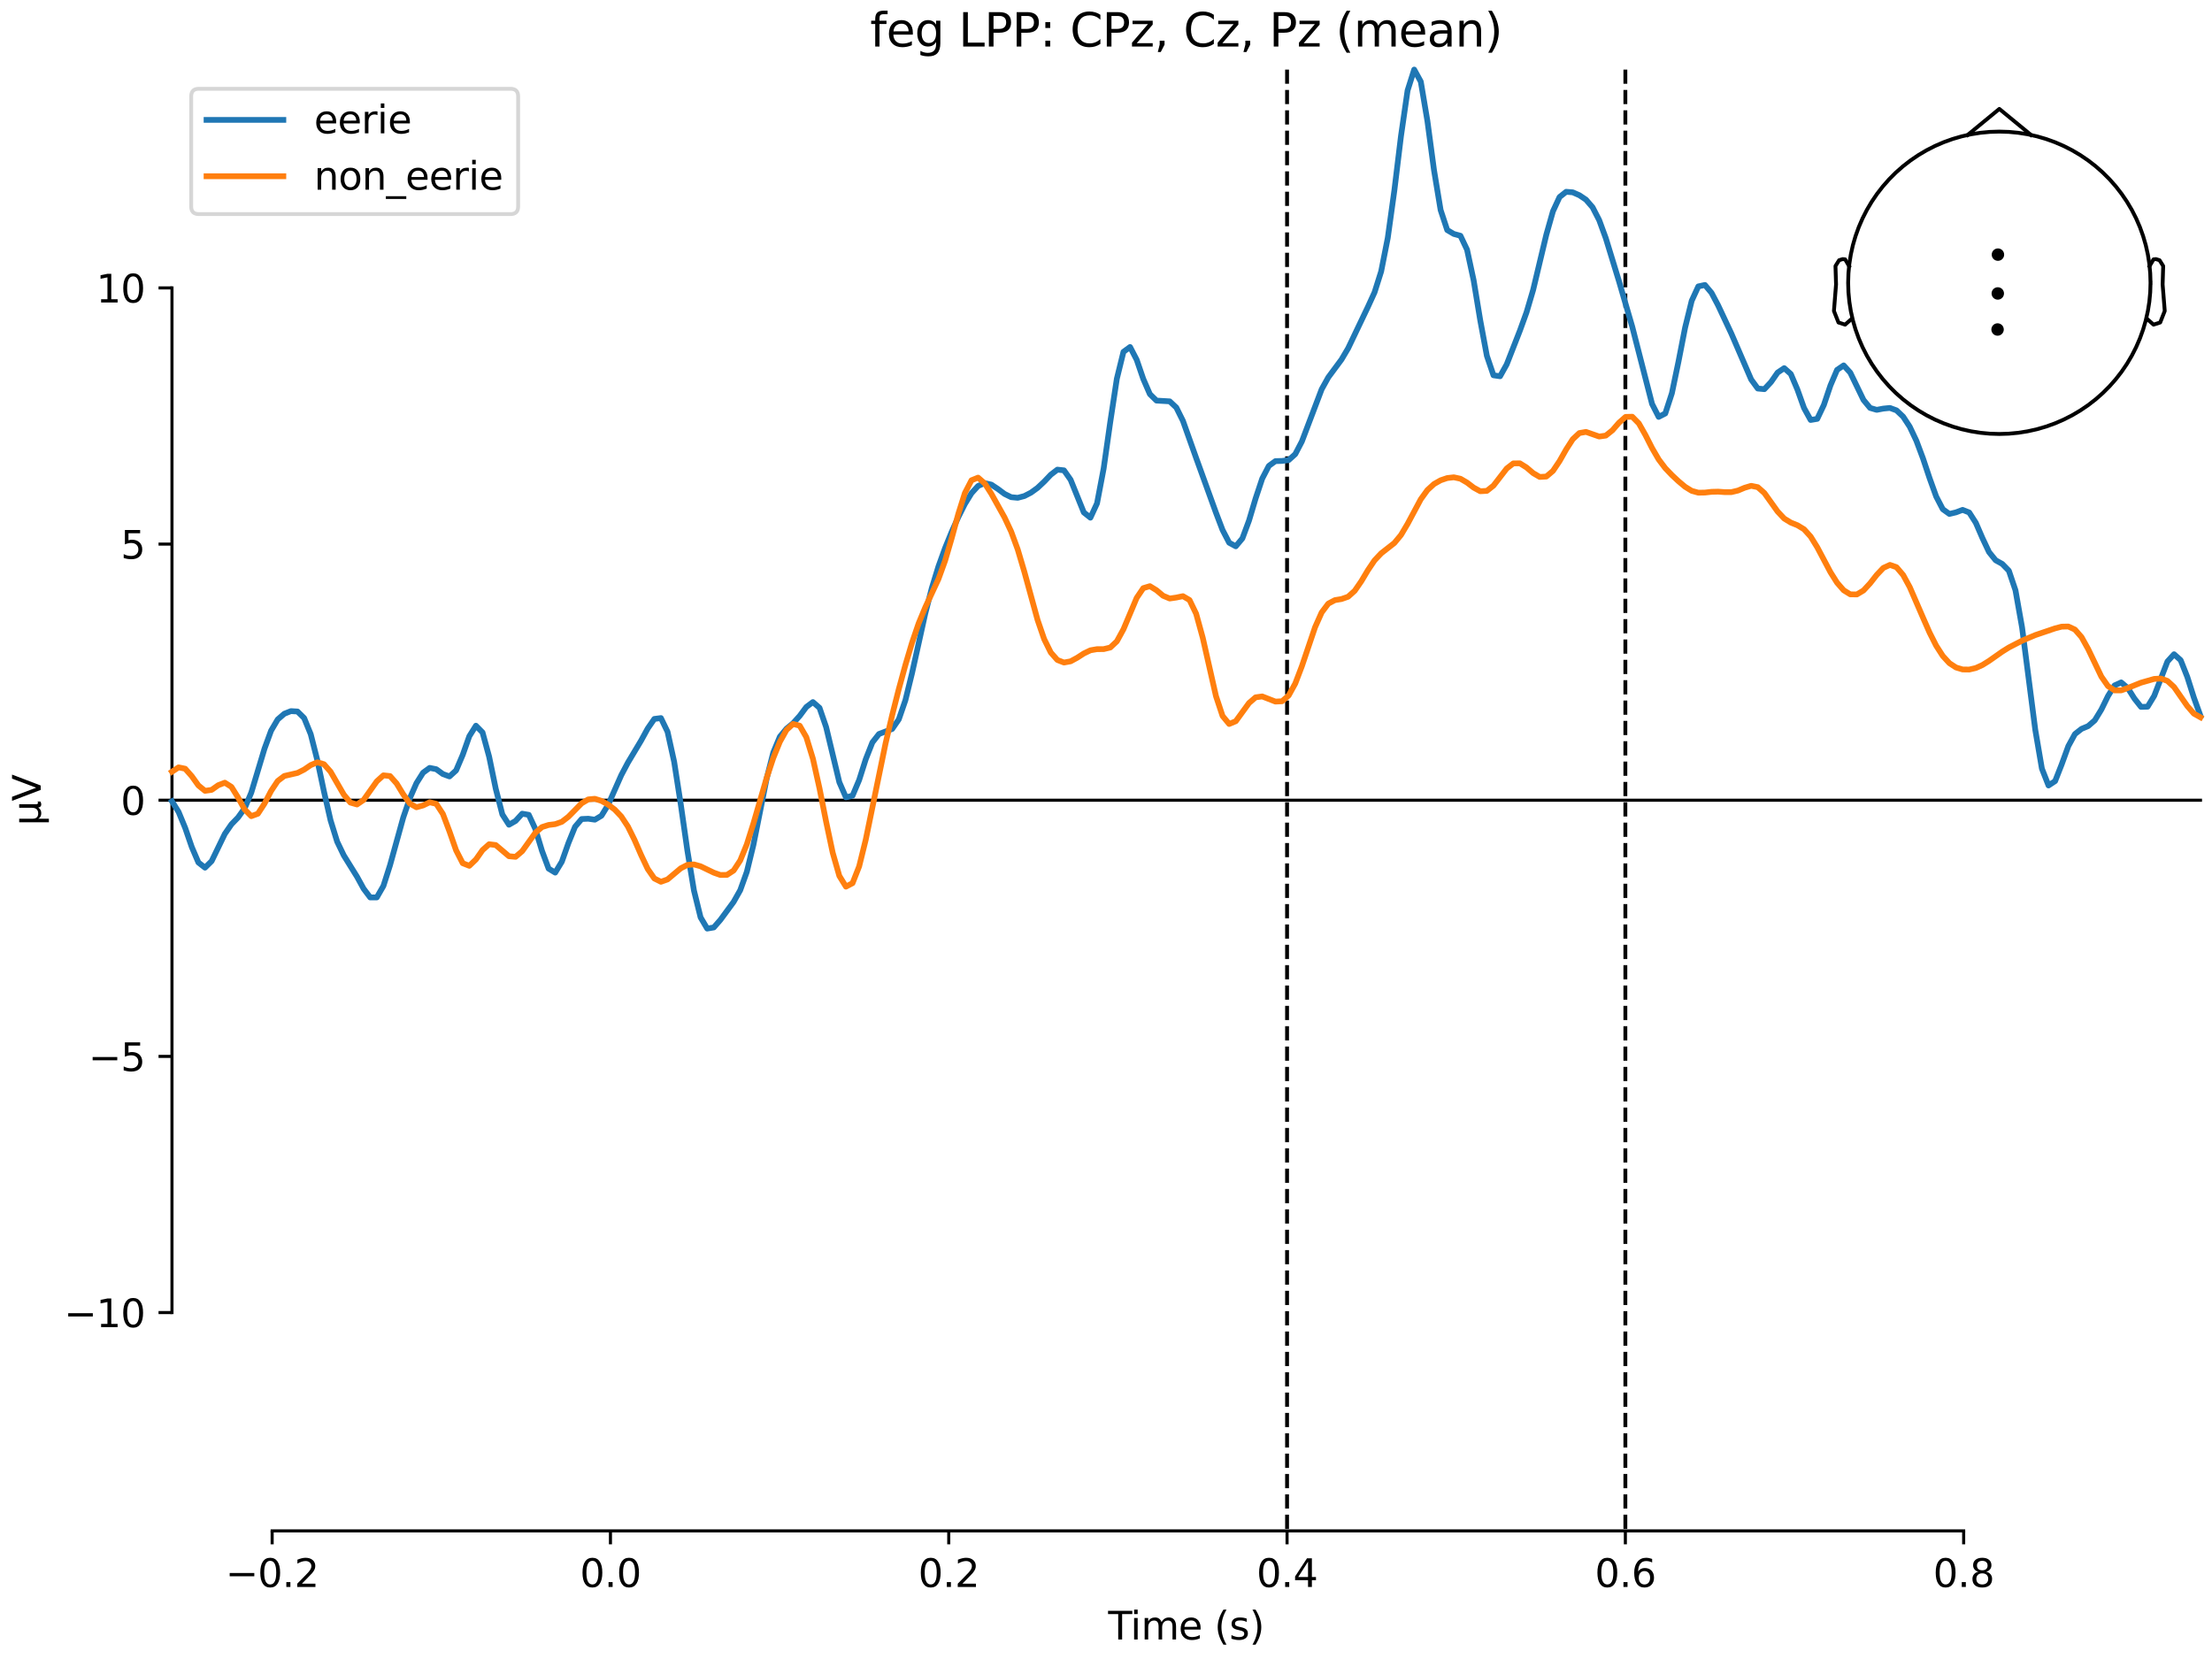<?xml version="1.0" encoding="utf-8" standalone="no"?>
<!DOCTYPE svg PUBLIC "-//W3C//DTD SVG 1.1//EN"
  "http://www.w3.org/Graphics/SVG/1.1/DTD/svg11.dtd">
<svg xmlns:xlink="http://www.w3.org/1999/xlink" width="576pt" height="432pt" viewBox="0 0 576 432" xmlns="http://www.w3.org/2000/svg" version="1.1">
 <defs>
  <style type="text/css">*{stroke-linejoin: round; stroke-linecap: butt}</style>
 </defs>
 <g id="figure_1">
  <g id="patch_1">
   <path d="M 0 432 
L 576 432 
L 576 0 
L 0 0 
z
" style="fill: #ffffff"/>
  </g>
  <g id="axes_1">
   <g id="patch_2">
    <path d="M 44.783 398.644 
L 573 398.644 
L 573 18.118 
L 44.783 18.118 
L 44.783 398.644 
z
" style="fill: none; opacity: 0"/>
   </g>
   <g id="patch_3">
    <path d="M 44.783 341.791 
L 44.783 74.971 
" style="fill: none; stroke: #000000; stroke-width: 0.8; stroke-linejoin: miter; stroke-linecap: square"/>
   </g>
   <g id="LineCollection_1">
    <path d="M 335.147 18.118 
L 335.147 398.644 
" clip-path="url(#p059c9ea34a)" style="fill: none; stroke-dasharray: 3.7,1.6; stroke-dashoffset: 0; stroke: #000000"/>
    <path d="M 423.241 18.118 
L 423.241 398.644 
" clip-path="url(#p059c9ea34a)" style="fill: none; stroke-dasharray: 3.7,1.6; stroke-dashoffset: 0; stroke: #000000"/>
   </g>
   <g id="matplotlib.axis_1">
    <g id="xtick_1">
     <g id="line2d_1">
      <defs>
       <path id="m8f0c86c89e" d="M 0 0 
L 0 3.5 
" style="stroke: #000000; stroke-width: 0.8"/>
      </defs>
      <g>
       <use xlink:href="#m8f0c86c89e" x="70.867" y="398.644" style="stroke: #000000; stroke-width: 0.8"/>
      </g>
     </g>
     <g id="text_1">
      <!-- −0.2 -->
      <g transform="translate(58.726 413.242) scale(0.1 -0.1)">
       <defs>
        <path id="DejaVuSans-2212" d="M 678 2272 
L 4684 2272 
L 4684 1741 
L 678 1741 
L 678 2272 
z
" transform="scale(0.016)"/>
        <path id="DejaVuSans-30" d="M 2034 4250 
Q 1547 4250 1301 3770 
Q 1056 3291 1056 2328 
Q 1056 1369 1301 889 
Q 1547 409 2034 409 
Q 2525 409 2770 889 
Q 3016 1369 3016 2328 
Q 3016 3291 2770 3770 
Q 2525 4250 2034 4250 
z
M 2034 4750 
Q 2819 4750 3233 4129 
Q 3647 3509 3647 2328 
Q 3647 1150 3233 529 
Q 2819 -91 2034 -91 
Q 1250 -91 836 529 
Q 422 1150 422 2328 
Q 422 3509 836 4129 
Q 1250 4750 2034 4750 
z
" transform="scale(0.016)"/>
        <path id="DejaVuSans-2e" d="M 684 794 
L 1344 794 
L 1344 0 
L 684 0 
L 684 794 
z
" transform="scale(0.016)"/>
        <path id="DejaVuSans-32" d="M 1228 531 
L 3431 531 
L 3431 0 
L 469 0 
L 469 531 
Q 828 903 1448 1529 
Q 2069 2156 2228 2338 
Q 2531 2678 2651 2914 
Q 2772 3150 2772 3378 
Q 2772 3750 2511 3984 
Q 2250 4219 1831 4219 
Q 1534 4219 1204 4116 
Q 875 4013 500 3803 
L 500 4441 
Q 881 4594 1212 4672 
Q 1544 4750 1819 4750 
Q 2544 4750 2975 4387 
Q 3406 4025 3406 3419 
Q 3406 3131 3298 2873 
Q 3191 2616 2906 2266 
Q 2828 2175 2409 1742 
Q 1991 1309 1228 531 
z
" transform="scale(0.016)"/>
       </defs>
       <use xlink:href="#DejaVuSans-2212"/>
       <use xlink:href="#DejaVuSans-30" transform="translate(83.789 0)"/>
       <use xlink:href="#DejaVuSans-2e" transform="translate(147.412 0)"/>
       <use xlink:href="#DejaVuSans-32" transform="translate(179.199 0)"/>
      </g>
     </g>
    </g>
    <g id="xtick_2">
     <g id="line2d_2">
      <g>
       <use xlink:href="#m8f0c86c89e" x="158.96" y="398.644" style="stroke: #000000; stroke-width: 0.8"/>
      </g>
     </g>
     <g id="text_2">
      <!-- 0.0 -->
      <g transform="translate(151.009 413.242) scale(0.1 -0.1)">
       <use xlink:href="#DejaVuSans-30"/>
       <use xlink:href="#DejaVuSans-2e" transform="translate(63.623 0)"/>
       <use xlink:href="#DejaVuSans-30" transform="translate(95.41 0)"/>
      </g>
     </g>
    </g>
    <g id="xtick_3">
     <g id="line2d_3">
      <g>
       <use xlink:href="#m8f0c86c89e" x="247.054" y="398.644" style="stroke: #000000; stroke-width: 0.8"/>
      </g>
     </g>
     <g id="text_3">
      <!-- 0.2 -->
      <g transform="translate(239.102 413.242) scale(0.1 -0.1)">
       <use xlink:href="#DejaVuSans-30"/>
       <use xlink:href="#DejaVuSans-2e" transform="translate(63.623 0)"/>
       <use xlink:href="#DejaVuSans-32" transform="translate(95.41 0)"/>
      </g>
     </g>
    </g>
    <g id="xtick_4">
     <g id="line2d_4">
      <g>
       <use xlink:href="#m8f0c86c89e" x="335.147" y="398.644" style="stroke: #000000; stroke-width: 0.8"/>
      </g>
     </g>
     <g id="text_4">
      <!-- 0.4 -->
      <g transform="translate(327.196 413.242) scale(0.1 -0.1)">
       <defs>
        <path id="DejaVuSans-34" d="M 2419 4116 
L 825 1625 
L 2419 1625 
L 2419 4116 
z
M 2253 4666 
L 3047 4666 
L 3047 1625 
L 3713 1625 
L 3713 1100 
L 3047 1100 
L 3047 0 
L 2419 0 
L 2419 1100 
L 313 1100 
L 313 1709 
L 2253 4666 
z
" transform="scale(0.016)"/>
       </defs>
       <use xlink:href="#DejaVuSans-30"/>
       <use xlink:href="#DejaVuSans-2e" transform="translate(63.623 0)"/>
       <use xlink:href="#DejaVuSans-34" transform="translate(95.41 0)"/>
      </g>
     </g>
    </g>
    <g id="xtick_5">
     <g id="line2d_5">
      <g>
       <use xlink:href="#m8f0c86c89e" x="423.241" y="398.644" style="stroke: #000000; stroke-width: 0.8"/>
      </g>
     </g>
     <g id="text_5">
      <!-- 0.6 -->
      <g transform="translate(415.289 413.242) scale(0.1 -0.1)">
       <defs>
        <path id="DejaVuSans-36" d="M 2113 2584 
Q 1688 2584 1439 2293 
Q 1191 2003 1191 1497 
Q 1191 994 1439 701 
Q 1688 409 2113 409 
Q 2538 409 2786 701 
Q 3034 994 3034 1497 
Q 3034 2003 2786 2293 
Q 2538 2584 2113 2584 
z
M 3366 4563 
L 3366 3988 
Q 3128 4100 2886 4159 
Q 2644 4219 2406 4219 
Q 1781 4219 1451 3797 
Q 1122 3375 1075 2522 
Q 1259 2794 1537 2939 
Q 1816 3084 2150 3084 
Q 2853 3084 3261 2657 
Q 3669 2231 3669 1497 
Q 3669 778 3244 343 
Q 2819 -91 2113 -91 
Q 1303 -91 875 529 
Q 447 1150 447 2328 
Q 447 3434 972 4092 
Q 1497 4750 2381 4750 
Q 2619 4750 2861 4703 
Q 3103 4656 3366 4563 
z
" transform="scale(0.016)"/>
       </defs>
       <use xlink:href="#DejaVuSans-30"/>
       <use xlink:href="#DejaVuSans-2e" transform="translate(63.623 0)"/>
       <use xlink:href="#DejaVuSans-36" transform="translate(95.41 0)"/>
      </g>
     </g>
    </g>
    <g id="xtick_6">
     <g id="line2d_6">
      <g>
       <use xlink:href="#m8f0c86c89e" x="511.334" y="398.644" style="stroke: #000000; stroke-width: 0.8"/>
      </g>
     </g>
     <g id="text_6">
      <!-- 0.8 -->
      <g transform="translate(503.383 413.242) scale(0.1 -0.1)">
       <defs>
        <path id="DejaVuSans-38" d="M 2034 2216 
Q 1584 2216 1326 1975 
Q 1069 1734 1069 1313 
Q 1069 891 1326 650 
Q 1584 409 2034 409 
Q 2484 409 2743 651 
Q 3003 894 3003 1313 
Q 3003 1734 2745 1975 
Q 2488 2216 2034 2216 
z
M 1403 2484 
Q 997 2584 770 2862 
Q 544 3141 544 3541 
Q 544 4100 942 4425 
Q 1341 4750 2034 4750 
Q 2731 4750 3128 4425 
Q 3525 4100 3525 3541 
Q 3525 3141 3298 2862 
Q 3072 2584 2669 2484 
Q 3125 2378 3379 2068 
Q 3634 1759 3634 1313 
Q 3634 634 3220 271 
Q 2806 -91 2034 -91 
Q 1263 -91 848 271 
Q 434 634 434 1313 
Q 434 1759 690 2068 
Q 947 2378 1403 2484 
z
M 1172 3481 
Q 1172 3119 1398 2916 
Q 1625 2713 2034 2713 
Q 2441 2713 2670 2916 
Q 2900 3119 2900 3481 
Q 2900 3844 2670 4047 
Q 2441 4250 2034 4250 
Q 1625 4250 1398 4047 
Q 1172 3844 1172 3481 
z
" transform="scale(0.016)"/>
       </defs>
       <use xlink:href="#DejaVuSans-30"/>
       <use xlink:href="#DejaVuSans-2e" transform="translate(63.623 0)"/>
       <use xlink:href="#DejaVuSans-38" transform="translate(95.41 0)"/>
      </g>
     </g>
    </g>
    <g id="text_7">
     <!-- Time (s) -->
     <g transform="translate(288.562 426.92) scale(0.1 -0.1)">
      <defs>
       <path id="DejaVuSans-54" d="M -19 4666 
L 3928 4666 
L 3928 4134 
L 2272 4134 
L 2272 0 
L 1638 0 
L 1638 4134 
L -19 4134 
L -19 4666 
z
" transform="scale(0.016)"/>
       <path id="DejaVuSans-69" d="M 603 3500 
L 1178 3500 
L 1178 0 
L 603 0 
L 603 3500 
z
M 603 4863 
L 1178 4863 
L 1178 4134 
L 603 4134 
L 603 4863 
z
" transform="scale(0.016)"/>
       <path id="DejaVuSans-6d" d="M 3328 2828 
Q 3544 3216 3844 3400 
Q 4144 3584 4550 3584 
Q 5097 3584 5394 3201 
Q 5691 2819 5691 2113 
L 5691 0 
L 5113 0 
L 5113 2094 
Q 5113 2597 4934 2840 
Q 4756 3084 4391 3084 
Q 3944 3084 3684 2787 
Q 3425 2491 3425 1978 
L 3425 0 
L 2847 0 
L 2847 2094 
Q 2847 2600 2669 2842 
Q 2491 3084 2119 3084 
Q 1678 3084 1418 2786 
Q 1159 2488 1159 1978 
L 1159 0 
L 581 0 
L 581 3500 
L 1159 3500 
L 1159 2956 
Q 1356 3278 1631 3431 
Q 1906 3584 2284 3584 
Q 2666 3584 2933 3390 
Q 3200 3197 3328 2828 
z
" transform="scale(0.016)"/>
       <path id="DejaVuSans-65" d="M 3597 1894 
L 3597 1613 
L 953 1613 
Q 991 1019 1311 708 
Q 1631 397 2203 397 
Q 2534 397 2845 478 
Q 3156 559 3463 722 
L 3463 178 
Q 3153 47 2828 -22 
Q 2503 -91 2169 -91 
Q 1331 -91 842 396 
Q 353 884 353 1716 
Q 353 2575 817 3079 
Q 1281 3584 2069 3584 
Q 2775 3584 3186 3129 
Q 3597 2675 3597 1894 
z
M 3022 2063 
Q 3016 2534 2758 2815 
Q 2500 3097 2075 3097 
Q 1594 3097 1305 2825 
Q 1016 2553 972 2059 
L 3022 2063 
z
" transform="scale(0.016)"/>
       <path id="DejaVuSans-20" transform="scale(0.016)"/>
       <path id="DejaVuSans-28" d="M 1984 4856 
Q 1566 4138 1362 3434 
Q 1159 2731 1159 2009 
Q 1159 1288 1364 580 
Q 1569 -128 1984 -844 
L 1484 -844 
Q 1016 -109 783 600 
Q 550 1309 550 2009 
Q 550 2706 781 3412 
Q 1013 4119 1484 4856 
L 1984 4856 
z
" transform="scale(0.016)"/>
       <path id="DejaVuSans-73" d="M 2834 3397 
L 2834 2853 
Q 2591 2978 2328 3040 
Q 2066 3103 1784 3103 
Q 1356 3103 1142 2972 
Q 928 2841 928 2578 
Q 928 2378 1081 2264 
Q 1234 2150 1697 2047 
L 1894 2003 
Q 2506 1872 2764 1633 
Q 3022 1394 3022 966 
Q 3022 478 2636 193 
Q 2250 -91 1575 -91 
Q 1294 -91 989 -36 
Q 684 19 347 128 
L 347 722 
Q 666 556 975 473 
Q 1284 391 1588 391 
Q 1994 391 2212 530 
Q 2431 669 2431 922 
Q 2431 1156 2273 1281 
Q 2116 1406 1581 1522 
L 1381 1569 
Q 847 1681 609 1914 
Q 372 2147 372 2553 
Q 372 3047 722 3315 
Q 1072 3584 1716 3584 
Q 2034 3584 2315 3537 
Q 2597 3491 2834 3397 
z
" transform="scale(0.016)"/>
       <path id="DejaVuSans-29" d="M 513 4856 
L 1013 4856 
Q 1481 4119 1714 3412 
Q 1947 2706 1947 2009 
Q 1947 1309 1714 600 
Q 1481 -109 1013 -844 
L 513 -844 
Q 928 -128 1133 580 
Q 1338 1288 1338 2009 
Q 1338 2731 1133 3434 
Q 928 4138 513 4856 
z
" transform="scale(0.016)"/>
      </defs>
      <use xlink:href="#DejaVuSans-54"/>
      <use xlink:href="#DejaVuSans-69" transform="translate(57.959 0)"/>
      <use xlink:href="#DejaVuSans-6d" transform="translate(85.742 0)"/>
      <use xlink:href="#DejaVuSans-65" transform="translate(183.154 0)"/>
      <use xlink:href="#DejaVuSans-20" transform="translate(244.678 0)"/>
      <use xlink:href="#DejaVuSans-28" transform="translate(276.465 0)"/>
      <use xlink:href="#DejaVuSans-73" transform="translate(315.479 0)"/>
      <use xlink:href="#DejaVuSans-29" transform="translate(367.578 0)"/>
     </g>
    </g>
   </g>
   <g id="matplotlib.axis_2">
    <g id="ytick_1">
     <g id="line2d_7">
      <defs>
       <path id="m74cc17d889" d="M 0 0 
L -3.5 0 
" style="stroke: #000000; stroke-width: 0.8"/>
      </defs>
      <g>
       <use xlink:href="#m74cc17d889" x="44.783" y="341.791" style="stroke: #000000; stroke-width: 0.8"/>
      </g>
     </g>
     <g id="text_8">
      <!-- −10 -->
      <g transform="translate(16.678 345.59) scale(0.1 -0.1)">
       <defs>
        <path id="DejaVuSans-31" d="M 794 531 
L 1825 531 
L 1825 4091 
L 703 3866 
L 703 4441 
L 1819 4666 
L 2450 4666 
L 2450 531 
L 3481 531 
L 3481 0 
L 794 0 
L 794 531 
z
" transform="scale(0.016)"/>
       </defs>
       <use xlink:href="#DejaVuSans-2212"/>
       <use xlink:href="#DejaVuSans-31" transform="translate(83.789 0)"/>
       <use xlink:href="#DejaVuSans-30" transform="translate(147.412 0)"/>
      </g>
     </g>
    </g>
    <g id="ytick_2">
     <g id="line2d_8">
      <g>
       <use xlink:href="#m74cc17d889" x="44.783" y="275.086" style="stroke: #000000; stroke-width: 0.8"/>
      </g>
     </g>
     <g id="text_9">
      <!-- −5 -->
      <g transform="translate(23.041 278.885) scale(0.1 -0.1)">
       <defs>
        <path id="DejaVuSans-35" d="M 691 4666 
L 3169 4666 
L 3169 4134 
L 1269 4134 
L 1269 2991 
Q 1406 3038 1543 3061 
Q 1681 3084 1819 3084 
Q 2600 3084 3056 2656 
Q 3513 2228 3513 1497 
Q 3513 744 3044 326 
Q 2575 -91 1722 -91 
Q 1428 -91 1123 -41 
Q 819 9 494 109 
L 494 744 
Q 775 591 1075 516 
Q 1375 441 1709 441 
Q 2250 441 2565 725 
Q 2881 1009 2881 1497 
Q 2881 1984 2565 2268 
Q 2250 2553 1709 2553 
Q 1456 2553 1204 2497 
Q 953 2441 691 2322 
L 691 4666 
z
" transform="scale(0.016)"/>
       </defs>
       <use xlink:href="#DejaVuSans-2212"/>
       <use xlink:href="#DejaVuSans-35" transform="translate(83.789 0)"/>
      </g>
     </g>
    </g>
    <g id="ytick_3">
     <g id="line2d_9">
      <g>
       <use xlink:href="#m74cc17d889" x="44.783" y="208.381" style="stroke: #000000; stroke-width: 0.8"/>
      </g>
     </g>
     <g id="text_10">
      <!-- 0 -->
      <g transform="translate(31.421 212.18) scale(0.1 -0.1)">
       <use xlink:href="#DejaVuSans-30"/>
      </g>
     </g>
    </g>
    <g id="ytick_4">
     <g id="line2d_10">
      <g>
       <use xlink:href="#m74cc17d889" x="44.783" y="141.676" style="stroke: #000000; stroke-width: 0.8"/>
      </g>
     </g>
     <g id="text_11">
      <!-- 5 -->
      <g transform="translate(31.421 145.475) scale(0.1 -0.1)">
       <use xlink:href="#DejaVuSans-35"/>
      </g>
     </g>
    </g>
    <g id="ytick_5">
     <g id="line2d_11">
      <g>
       <use xlink:href="#m74cc17d889" x="44.783" y="74.971" style="stroke: #000000; stroke-width: 0.8"/>
      </g>
     </g>
     <g id="text_12">
      <!-- 10 -->
      <g transform="translate(25.058 78.77) scale(0.1 -0.1)">
       <use xlink:href="#DejaVuSans-31"/>
       <use xlink:href="#DejaVuSans-30" transform="translate(63.623 0)"/>
      </g>
     </g>
    </g>
    <g id="text_13">
     <!-- µV -->
     <g transform="translate(10.599 214.982) rotate(-90) scale(0.1 -0.1)">
      <defs>
       <path id="DejaVuSans-b5" d="M 544 -1331 
L 544 3500 
L 1119 3500 
L 1119 1325 
Q 1119 872 1334 640 
Q 1550 409 1972 409 
Q 2434 409 2667 671 
Q 2900 934 2900 1459 
L 2900 3500 
L 3475 3500 
L 3475 806 
Q 3475 619 3529 530 
Q 3584 441 3700 441 
Q 3728 441 3778 458 
Q 3828 475 3916 513 
L 3916 50 
Q 3788 -22 3673 -56 
Q 3559 -91 3450 -91 
Q 3234 -91 3106 31 
Q 2978 153 2931 403 
Q 2775 156 2548 32 
Q 2322 -91 2016 -91 
Q 1697 -91 1473 31 
Q 1250 153 1119 397 
L 1119 -1331 
L 544 -1331 
z
" transform="scale(0.016)"/>
       <path id="DejaVuSans-56" d="M 1831 0 
L 50 4666 
L 709 4666 
L 2188 738 
L 3669 4666 
L 4325 4666 
L 2547 0 
L 1831 0 
z
" transform="scale(0.016)"/>
      </defs>
      <use xlink:href="#DejaVuSans-b5"/>
      <use xlink:href="#DejaVuSans-56" transform="translate(63.623 0)"/>
     </g>
    </g>
   </g>
   <g id="patch_4">
    <path d="M 70.867 398.644 
L 511.334 398.644 
" style="fill: none; stroke: #000000; stroke-width: 0.8; stroke-linejoin: miter; stroke-linecap: square"/>
   </g>
   <g id="patch_5">
    <path d="M 44.783 208.381 
L 573 208.381 
" style="fill: none; stroke: #000000; stroke-width: 0.8; stroke-linejoin: miter; stroke-linecap: square"/>
   </g>
   <g id="text_14">
    <!-- feg LPP: CPz, Cz, Pz (mean) -->
    <g transform="translate(226.57 12.118) scale(0.12 -0.12)">
     <defs>
      <path id="DejaVuSans-66" d="M 2375 4863 
L 2375 4384 
L 1825 4384 
Q 1516 4384 1395 4259 
Q 1275 4134 1275 3809 
L 1275 3500 
L 2222 3500 
L 2222 3053 
L 1275 3053 
L 1275 0 
L 697 0 
L 697 3053 
L 147 3053 
L 147 3500 
L 697 3500 
L 697 3744 
Q 697 4328 969 4595 
Q 1241 4863 1831 4863 
L 2375 4863 
z
" transform="scale(0.016)"/>
      <path id="DejaVuSans-67" d="M 2906 1791 
Q 2906 2416 2648 2759 
Q 2391 3103 1925 3103 
Q 1463 3103 1205 2759 
Q 947 2416 947 1791 
Q 947 1169 1205 825 
Q 1463 481 1925 481 
Q 2391 481 2648 825 
Q 2906 1169 2906 1791 
z
M 3481 434 
Q 3481 -459 3084 -895 
Q 2688 -1331 1869 -1331 
Q 1566 -1331 1297 -1286 
Q 1028 -1241 775 -1147 
L 775 -588 
Q 1028 -725 1275 -790 
Q 1522 -856 1778 -856 
Q 2344 -856 2625 -561 
Q 2906 -266 2906 331 
L 2906 616 
Q 2728 306 2450 153 
Q 2172 0 1784 0 
Q 1141 0 747 490 
Q 353 981 353 1791 
Q 353 2603 747 3093 
Q 1141 3584 1784 3584 
Q 2172 3584 2450 3431 
Q 2728 3278 2906 2969 
L 2906 3500 
L 3481 3500 
L 3481 434 
z
" transform="scale(0.016)"/>
      <path id="DejaVuSans-4c" d="M 628 4666 
L 1259 4666 
L 1259 531 
L 3531 531 
L 3531 0 
L 628 0 
L 628 4666 
z
" transform="scale(0.016)"/>
      <path id="DejaVuSans-50" d="M 1259 4147 
L 1259 2394 
L 2053 2394 
Q 2494 2394 2734 2622 
Q 2975 2850 2975 3272 
Q 2975 3691 2734 3919 
Q 2494 4147 2053 4147 
L 1259 4147 
z
M 628 4666 
L 2053 4666 
Q 2838 4666 3239 4311 
Q 3641 3956 3641 3272 
Q 3641 2581 3239 2228 
Q 2838 1875 2053 1875 
L 1259 1875 
L 1259 0 
L 628 0 
L 628 4666 
z
" transform="scale(0.016)"/>
      <path id="DejaVuSans-3a" d="M 750 794 
L 1409 794 
L 1409 0 
L 750 0 
L 750 794 
z
M 750 3309 
L 1409 3309 
L 1409 2516 
L 750 2516 
L 750 3309 
z
" transform="scale(0.016)"/>
      <path id="DejaVuSans-43" d="M 4122 4306 
L 4122 3641 
Q 3803 3938 3442 4084 
Q 3081 4231 2675 4231 
Q 1875 4231 1450 3742 
Q 1025 3253 1025 2328 
Q 1025 1406 1450 917 
Q 1875 428 2675 428 
Q 3081 428 3442 575 
Q 3803 722 4122 1019 
L 4122 359 
Q 3791 134 3420 21 
Q 3050 -91 2638 -91 
Q 1578 -91 968 557 
Q 359 1206 359 2328 
Q 359 3453 968 4101 
Q 1578 4750 2638 4750 
Q 3056 4750 3426 4639 
Q 3797 4528 4122 4306 
z
" transform="scale(0.016)"/>
      <path id="DejaVuSans-7a" d="M 353 3500 
L 3084 3500 
L 3084 2975 
L 922 459 
L 3084 459 
L 3084 0 
L 275 0 
L 275 525 
L 2438 3041 
L 353 3041 
L 353 3500 
z
" transform="scale(0.016)"/>
      <path id="DejaVuSans-2c" d="M 750 794 
L 1409 794 
L 1409 256 
L 897 -744 
L 494 -744 
L 750 256 
L 750 794 
z
" transform="scale(0.016)"/>
      <path id="DejaVuSans-61" d="M 2194 1759 
Q 1497 1759 1228 1600 
Q 959 1441 959 1056 
Q 959 750 1161 570 
Q 1363 391 1709 391 
Q 2188 391 2477 730 
Q 2766 1069 2766 1631 
L 2766 1759 
L 2194 1759 
z
M 3341 1997 
L 3341 0 
L 2766 0 
L 2766 531 
Q 2569 213 2275 61 
Q 1981 -91 1556 -91 
Q 1019 -91 701 211 
Q 384 513 384 1019 
Q 384 1609 779 1909 
Q 1175 2209 1959 2209 
L 2766 2209 
L 2766 2266 
Q 2766 2663 2505 2880 
Q 2244 3097 1772 3097 
Q 1472 3097 1187 3025 
Q 903 2953 641 2809 
L 641 3341 
Q 956 3463 1253 3523 
Q 1550 3584 1831 3584 
Q 2591 3584 2966 3190 
Q 3341 2797 3341 1997 
z
" transform="scale(0.016)"/>
      <path id="DejaVuSans-6e" d="M 3513 2113 
L 3513 0 
L 2938 0 
L 2938 2094 
Q 2938 2591 2744 2837 
Q 2550 3084 2163 3084 
Q 1697 3084 1428 2787 
Q 1159 2491 1159 1978 
L 1159 0 
L 581 0 
L 581 3500 
L 1159 3500 
L 1159 2956 
Q 1366 3272 1645 3428 
Q 1925 3584 2291 3584 
Q 2894 3584 3203 3211 
Q 3513 2838 3513 2113 
z
" transform="scale(0.016)"/>
     </defs>
     <use xlink:href="#DejaVuSans-66"/>
     <use xlink:href="#DejaVuSans-65" transform="translate(35.205 0)"/>
     <use xlink:href="#DejaVuSans-67" transform="translate(96.729 0)"/>
     <use xlink:href="#DejaVuSans-20" transform="translate(160.205 0)"/>
     <use xlink:href="#DejaVuSans-4c" transform="translate(191.992 0)"/>
     <use xlink:href="#DejaVuSans-50" transform="translate(247.705 0)"/>
     <use xlink:href="#DejaVuSans-50" transform="translate(308.008 0)"/>
     <use xlink:href="#DejaVuSans-3a" transform="translate(368.311 0)"/>
     <use xlink:href="#DejaVuSans-20" transform="translate(402.002 0)"/>
     <use xlink:href="#DejaVuSans-43" transform="translate(433.789 0)"/>
     <use xlink:href="#DejaVuSans-50" transform="translate(503.613 0)"/>
     <use xlink:href="#DejaVuSans-7a" transform="translate(563.916 0)"/>
     <use xlink:href="#DejaVuSans-2c" transform="translate(616.406 0)"/>
     <use xlink:href="#DejaVuSans-20" transform="translate(648.193 0)"/>
     <use xlink:href="#DejaVuSans-43" transform="translate(679.98 0)"/>
     <use xlink:href="#DejaVuSans-7a" transform="translate(749.805 0)"/>
     <use xlink:href="#DejaVuSans-2c" transform="translate(802.295 0)"/>
     <use xlink:href="#DejaVuSans-20" transform="translate(834.082 0)"/>
     <use xlink:href="#DejaVuSans-50" transform="translate(865.869 0)"/>
     <use xlink:href="#DejaVuSans-7a" transform="translate(926.172 0)"/>
     <use xlink:href="#DejaVuSans-20" transform="translate(978.662 0)"/>
     <use xlink:href="#DejaVuSans-28" transform="translate(1010.449 0)"/>
     <use xlink:href="#DejaVuSans-6d" transform="translate(1049.463 0)"/>
     <use xlink:href="#DejaVuSans-65" transform="translate(1146.875 0)"/>
     <use xlink:href="#DejaVuSans-61" transform="translate(1208.398 0)"/>
     <use xlink:href="#DejaVuSans-6e" transform="translate(1269.678 0)"/>
     <use xlink:href="#DejaVuSans-29" transform="translate(1333.057 0)"/>
    </g>
   </g>
   <g id="legend_1">
    <g id="patch_6">
     <path d="M 51.783 55.753 
L 132.925 55.753 
Q 134.925 55.753 134.925 53.753 
L 134.925 25.118 
Q 134.925 23.118 132.925 23.118 
L 51.783 23.118 
Q 49.783 23.118 49.783 25.118 
L 49.783 53.753 
Q 49.783 55.753 51.783 55.753 
z
" style="fill: #ffffff; opacity: 0.8; stroke: #cccccc; stroke-linejoin: miter"/>
    </g>
    <g id="line2d_12">
     <path d="M 53.783 31.217 
L 63.783 31.217 
L 73.783 31.217 
" style="fill: none; stroke: #1f77b4; stroke-width: 1.5; stroke-linecap: square"/>
    </g>
    <g id="text_15">
     <!-- eerie -->
     <g transform="translate(81.783 34.717) scale(0.1 -0.1)">
      <defs>
       <path id="DejaVuSans-72" d="M 2631 2963 
Q 2534 3019 2420 3045 
Q 2306 3072 2169 3072 
Q 1681 3072 1420 2755 
Q 1159 2438 1159 1844 
L 1159 0 
L 581 0 
L 581 3500 
L 1159 3500 
L 1159 2956 
Q 1341 3275 1631 3429 
Q 1922 3584 2338 3584 
Q 2397 3584 2469 3576 
Q 2541 3569 2628 3553 
L 2631 2963 
z
" transform="scale(0.016)"/>
      </defs>
      <use xlink:href="#DejaVuSans-65"/>
      <use xlink:href="#DejaVuSans-65" transform="translate(61.523 0)"/>
      <use xlink:href="#DejaVuSans-72" transform="translate(123.047 0)"/>
      <use xlink:href="#DejaVuSans-69" transform="translate(164.16 0)"/>
      <use xlink:href="#DejaVuSans-65" transform="translate(191.943 0)"/>
     </g>
    </g>
    <g id="line2d_13">
     <path d="M 53.783 45.895 
L 63.783 45.895 
L 73.783 45.895 
" style="fill: none; stroke: #ff7f0e; stroke-width: 1.5; stroke-linecap: square"/>
    </g>
    <g id="text_16">
     <!-- non_eerie -->
     <g transform="translate(81.783 49.395) scale(0.1 -0.1)">
      <defs>
       <path id="DejaVuSans-6f" d="M 1959 3097 
Q 1497 3097 1228 2736 
Q 959 2375 959 1747 
Q 959 1119 1226 758 
Q 1494 397 1959 397 
Q 2419 397 2687 759 
Q 2956 1122 2956 1747 
Q 2956 2369 2687 2733 
Q 2419 3097 1959 3097 
z
M 1959 3584 
Q 2709 3584 3137 3096 
Q 3566 2609 3566 1747 
Q 3566 888 3137 398 
Q 2709 -91 1959 -91 
Q 1206 -91 779 398 
Q 353 888 353 1747 
Q 353 2609 779 3096 
Q 1206 3584 1959 3584 
z
" transform="scale(0.016)"/>
       <path id="DejaVuSans-5f" d="M 3263 -1063 
L 3263 -1509 
L -63 -1509 
L -63 -1063 
L 3263 -1063 
z
" transform="scale(0.016)"/>
      </defs>
      <use xlink:href="#DejaVuSans-6e"/>
      <use xlink:href="#DejaVuSans-6f" transform="translate(63.379 0)"/>
      <use xlink:href="#DejaVuSans-6e" transform="translate(124.561 0)"/>
      <use xlink:href="#DejaVuSans-5f" transform="translate(187.939 0)"/>
      <use xlink:href="#DejaVuSans-65" transform="translate(237.939 0)"/>
      <use xlink:href="#DejaVuSans-65" transform="translate(299.463 0)"/>
      <use xlink:href="#DejaVuSans-72" transform="translate(360.986 0)"/>
      <use xlink:href="#DejaVuSans-69" transform="translate(402.1 0)"/>
      <use xlink:href="#DejaVuSans-65" transform="translate(429.883 0)"/>
     </g>
    </g>
   </g>
   <g id="line2d_14">
    <path d="M 44.783 208.661 
L 46.504 211.424 
L 48.224 215.588 
L 49.945 220.577 
L 51.665 224.592 
L 53.386 225.939 
L 55.107 224.239 
L 58.548 217.135 
L 60.268 214.645 
L 61.989 212.865 
L 63.709 210.467 
L 65.43 206.401 
L 68.871 194.964 
L 70.592 190.262 
L 72.312 187.346 
L 74.033 185.859 
L 75.753 185.174 
L 77.474 185.275 
L 79.195 186.97 
L 80.915 191.19 
L 82.636 197.978 
L 84.356 206.091 
L 86.077 213.61 
L 87.797 219.163 
L 89.518 222.737 
L 92.959 228.28 
L 94.68 231.409 
L 96.4 233.693 
L 98.121 233.685 
L 99.841 230.692 
L 101.562 225.297 
L 105.003 212.889 
L 106.724 207.863 
L 108.444 203.938 
L 110.165 201.206 
L 111.886 199.957 
L 113.606 200.3 
L 115.327 201.558 
L 117.047 202.183 
L 118.768 200.62 
L 120.488 196.574 
L 122.209 191.711 
L 123.93 188.971 
L 125.65 190.726 
L 127.371 197.042 
L 129.091 205.382 
L 130.812 212.082 
L 132.532 214.757 
L 134.253 213.773 
L 135.974 211.882 
L 137.694 212.179 
L 139.415 215.889 
L 141.135 221.57 
L 142.856 226.183 
L 144.576 227.225 
L 146.297 224.385 
L 148.018 219.529 
L 149.738 215.292 
L 151.459 213.275 
L 153.179 213.195 
L 154.9 213.443 
L 156.62 212.415 
L 158.341 209.615 
L 161.782 201.842 
L 163.503 198.59 
L 166.944 192.843 
L 168.664 189.7 
L 170.385 187.209 
L 172.106 186.986 
L 173.826 190.547 
L 175.547 198.361 
L 177.267 209.414 
L 178.988 221.454 
L 180.709 231.91 
L 182.429 238.879 
L 184.15 241.801 
L 185.87 241.506 
L 187.591 239.534 
L 191.032 234.852 
L 192.753 231.807 
L 194.473 227.015 
L 196.194 219.964 
L 199.635 202.737 
L 201.355 195.968 
L 203.076 191.827 
L 204.797 189.756 
L 206.517 188.334 
L 208.238 186.42 
L 209.958 184.104 
L 211.679 182.814 
L 213.399 184.319 
L 215.12 189.325 
L 218.561 203.692 
L 220.282 207.643 
L 222.002 207.192 
L 223.723 203.11 
L 225.443 197.697 
L 227.164 193.327 
L 228.885 191.135 
L 232.326 189.815 
L 234.046 187.32 
L 235.767 182.329 
L 237.488 175.303 
L 240.929 159.786 
L 242.649 153.116 
L 244.37 147.505 
L 246.09 142.732 
L 247.811 138.513 
L 249.532 134.67 
L 251.252 131.239 
L 252.973 128.431 
L 254.693 126.539 
L 256.414 125.802 
L 258.134 126.19 
L 259.855 127.328 
L 261.576 128.611 
L 263.296 129.461 
L 265.017 129.626 
L 266.737 129.172 
L 268.458 128.284 
L 270.178 127.04 
L 271.899 125.421 
L 273.62 123.615 
L 275.34 122.29 
L 277.061 122.477 
L 278.781 124.919 
L 282.222 133.437 
L 283.943 134.804 
L 285.664 131.073 
L 287.384 122.022 
L 289.105 109.921 
L 290.825 98.617 
L 292.546 91.617 
L 294.267 90.357 
L 295.987 93.668 
L 297.708 98.683 
L 299.428 102.632 
L 301.149 104.313 
L 304.59 104.509 
L 306.311 106.12 
L 308.031 109.581 
L 311.472 119.249 
L 316.634 133.504 
L 318.355 138.017 
L 320.075 141.325 
L 321.796 142.258 
L 323.516 140.194 
L 325.237 135.565 
L 326.957 129.797 
L 328.678 124.63 
L 330.399 121.321 
L 332.119 120.073 
L 333.84 120.027 
L 335.56 119.811 
L 337.281 118.258 
L 339.001 114.962 
L 344.163 101.355 
L 345.884 98.259 
L 349.325 93.615 
L 351.046 90.705 
L 356.207 79.896 
L 357.928 76.129 
L 359.648 70.689 
L 361.369 61.973 
L 363.09 49.589 
L 364.81 35.456 
L 366.531 23.556 
L 368.251 18.118 
L 369.972 21.255 
L 371.692 31.484 
L 373.413 44.305 
L 375.134 54.691 
L 376.854 59.907 
L 378.575 60.919 
L 380.295 61.389 
L 382.016 65.014 
L 383.736 73.011 
L 385.457 83.437 
L 387.178 92.658 
L 388.898 97.726 
L 390.619 97.975 
L 392.339 94.891 
L 395.78 86.092 
L 397.501 81.336 
L 399.222 75.506 
L 402.663 61.102 
L 404.383 55.023 
L 406.104 51.306 
L 407.825 49.943 
L 409.545 50.081 
L 411.266 50.839 
L 412.986 51.992 
L 414.707 53.984 
L 416.427 57.327 
L 418.148 62.027 
L 421.589 73.252 
L 425.03 85.069 
L 430.192 105.183 
L 431.913 108.554 
L 433.633 107.674 
L 435.354 102.402 
L 437.074 94.152 
L 438.795 85.326 
L 440.515 78.323 
L 442.236 74.581 
L 443.957 74.201 
L 445.677 76.259 
L 447.398 79.518 
L 450.839 86.857 
L 456.001 98.817 
L 457.721 101.174 
L 459.442 101.336 
L 461.162 99.493 
L 462.883 97.023 
L 464.603 95.863 
L 466.324 97.385 
L 468.045 101.439 
L 469.765 106.246 
L 471.486 109.361 
L 473.206 109.072 
L 474.927 105.451 
L 476.648 100.354 
L 478.368 96.315 
L 480.089 95.151 
L 481.809 97.039 
L 485.25 104.149 
L 486.971 106.225 
L 488.692 106.723 
L 490.412 106.398 
L 492.133 106.228 
L 493.853 106.862 
L 495.574 108.494 
L 497.294 111.118 
L 499.015 114.756 
L 500.736 119.353 
L 502.456 124.501 
L 504.177 129.284 
L 505.897 132.595 
L 507.618 133.828 
L 509.338 133.416 
L 511.059 132.769 
L 512.78 133.452 
L 514.5 136.138 
L 516.221 140.11 
L 517.941 143.763 
L 519.662 145.89 
L 521.382 146.841 
L 523.103 148.61 
L 524.824 153.702 
L 526.544 163.391 
L 529.985 190.065 
L 531.706 200.148 
L 533.427 204.537 
L 535.147 203.403 
L 536.868 199.015 
L 538.588 194.288 
L 540.309 191.147 
L 542.029 189.796 
L 543.75 189.076 
L 545.471 187.584 
L 547.191 184.765 
L 548.912 181.255 
L 550.632 178.48 
L 552.353 177.697 
L 554.073 179.169 
L 555.794 181.902 
L 557.515 184.073 
L 559.235 184.019 
L 560.956 181.192 
L 564.397 172.252 
L 566.117 170.363 
L 567.838 171.9 
L 569.559 176.246 
L 571.279 181.644 
L 573 186.405 
L 573 186.405 
" style="fill: none; stroke: #1f77b4; stroke-width: 1.5; stroke-linecap: square"/>
   </g>
   <g id="line2d_15">
    <path d="M 44.783 200.96 
L 46.504 199.818 
L 48.224 200.173 
L 49.945 202.12 
L 51.665 204.528 
L 53.386 205.931 
L 55.107 205.683 
L 56.827 204.469 
L 58.548 203.81 
L 60.268 204.9 
L 61.989 207.674 
L 63.709 210.792 
L 65.43 212.523 
L 67.151 211.896 
L 68.871 209.264 
L 70.592 205.961 
L 72.312 203.369 
L 74.033 202.062 
L 77.474 201.27 
L 79.195 200.402 
L 80.915 199.229 
L 82.636 198.505 
L 84.356 198.997 
L 86.077 200.946 
L 89.518 206.904 
L 91.239 208.988 
L 92.959 209.484 
L 94.68 208.304 
L 98.121 203.452 
L 99.841 201.899 
L 101.562 202.084 
L 103.283 204.018 
L 105.003 206.84 
L 106.724 209.239 
L 108.444 210.209 
L 110.165 209.735 
L 111.886 208.914 
L 113.606 209.315 
L 115.327 211.949 
L 117.047 216.505 
L 118.768 221.42 
L 120.488 224.777 
L 122.209 225.455 
L 123.93 223.806 
L 125.65 221.365 
L 127.371 219.835 
L 129.091 220.047 
L 132.532 222.959 
L 134.253 223.118 
L 135.974 221.653 
L 139.415 216.84 
L 141.135 215.366 
L 142.856 214.818 
L 144.576 214.604 
L 146.297 214.002 
L 148.018 212.676 
L 151.459 209.179 
L 153.179 208.161 
L 154.9 208.004 
L 156.62 208.546 
L 158.341 209.508 
L 160.062 210.799 
L 161.782 212.608 
L 163.503 215.22 
L 165.223 218.696 
L 166.944 222.64 
L 168.664 226.272 
L 170.385 228.752 
L 172.106 229.613 
L 173.826 229 
L 177.267 226.107 
L 178.988 225.223 
L 180.709 225.096 
L 182.429 225.579 
L 185.87 227.24 
L 187.591 227.845 
L 189.311 227.815 
L 191.032 226.685 
L 192.753 224.057 
L 194.473 219.85 
L 196.194 214.411 
L 199.635 202.567 
L 201.355 197.392 
L 203.076 193.162 
L 204.797 190.084 
L 206.517 188.511 
L 208.238 188.969 
L 209.958 191.947 
L 211.679 197.56 
L 213.399 205.288 
L 215.12 213.969 
L 216.841 222.074 
L 218.561 228.085 
L 220.282 230.878 
L 222.002 229.971 
L 223.723 225.602 
L 225.443 218.632 
L 230.605 193.554 
L 232.326 186.192 
L 234.046 179.441 
L 235.767 173.144 
L 237.488 167.359 
L 239.208 162.329 
L 240.929 158.172 
L 244.37 150.779 
L 246.09 146.041 
L 247.811 140.171 
L 249.532 133.85 
L 251.252 128.396 
L 252.973 125.066 
L 254.693 124.37 
L 256.414 125.867 
L 258.134 128.559 
L 261.576 134.735 
L 263.296 138.394 
L 265.017 143.079 
L 266.737 148.886 
L 270.178 161.417 
L 271.899 166.428 
L 273.62 169.906 
L 275.34 171.858 
L 277.061 172.522 
L 278.781 172.209 
L 280.502 171.275 
L 282.222 170.165 
L 283.943 169.339 
L 285.664 169.036 
L 287.384 169.028 
L 289.105 168.616 
L 290.825 167.004 
L 292.546 163.86 
L 295.987 155.693 
L 297.708 153.149 
L 299.428 152.635 
L 301.149 153.692 
L 302.869 155.132 
L 304.59 155.85 
L 306.311 155.602 
L 308.031 155.24 
L 309.752 156.245 
L 311.472 159.813 
L 313.193 166.068 
L 316.634 181.256 
L 318.355 186.442 
L 320.075 188.52 
L 321.796 187.801 
L 325.237 183.071 
L 326.957 181.584 
L 328.678 181.352 
L 332.119 182.691 
L 333.84 182.608 
L 335.56 181.114 
L 337.281 177.991 
L 339.001 173.486 
L 342.443 163.325 
L 344.163 159.474 
L 345.884 157.185 
L 347.604 156.272 
L 349.325 155.988 
L 351.046 155.389 
L 352.766 153.843 
L 354.487 151.348 
L 356.207 148.465 
L 357.928 145.918 
L 359.648 144.094 
L 363.09 141.398 
L 364.81 139.32 
L 366.531 136.421 
L 369.972 129.996 
L 371.692 127.614 
L 373.413 126.04 
L 375.134 125.066 
L 376.854 124.481 
L 378.575 124.287 
L 380.295 124.662 
L 382.016 125.663 
L 383.736 126.971 
L 385.457 127.916 
L 387.178 127.822 
L 388.898 126.456 
L 392.339 122.002 
L 394.06 120.669 
L 395.78 120.648 
L 397.501 121.724 
L 399.222 123.19 
L 400.942 124.195 
L 402.663 124.089 
L 404.383 122.633 
L 406.104 120.069 
L 407.825 117.035 
L 409.545 114.365 
L 411.266 112.766 
L 412.986 112.468 
L 416.427 113.671 
L 418.148 113.429 
L 419.869 112.051 
L 421.589 110.066 
L 423.31 108.557 
L 425.03 108.514 
L 426.751 110.254 
L 428.471 113.283 
L 430.192 116.669 
L 431.913 119.629 
L 433.633 121.908 
L 435.354 123.708 
L 437.074 125.312 
L 438.795 126.754 
L 440.515 127.814 
L 442.236 128.292 
L 443.957 128.263 
L 445.677 128.07 
L 447.398 128.027 
L 449.118 128.149 
L 450.839 128.147 
L 452.559 127.741 
L 454.28 127.018 
L 456.001 126.506 
L 457.721 126.859 
L 459.442 128.381 
L 462.883 133.194 
L 464.603 135.029 
L 466.324 136.078 
L 468.045 136.772 
L 469.765 137.815 
L 471.486 139.716 
L 473.206 142.504 
L 476.648 149 
L 478.368 151.731 
L 480.089 153.706 
L 481.809 154.764 
L 483.53 154.787 
L 485.25 153.758 
L 486.971 151.893 
L 488.692 149.704 
L 490.412 147.888 
L 492.133 147.096 
L 493.853 147.703 
L 495.574 149.725 
L 497.294 152.876 
L 500.736 160.811 
L 502.456 164.725 
L 504.177 168.131 
L 505.897 170.806 
L 507.618 172.679 
L 509.338 173.808 
L 511.059 174.325 
L 512.78 174.35 
L 514.5 173.948 
L 516.221 173.169 
L 517.941 172.098 
L 521.382 169.681 
L 523.103 168.606 
L 526.544 166.834 
L 529.985 165.376 
L 535.147 163.624 
L 536.868 163.179 
L 538.588 163.141 
L 540.309 163.936 
L 542.029 165.902 
L 543.75 169.004 
L 547.191 176.19 
L 548.912 178.656 
L 550.632 179.781 
L 552.353 179.771 
L 554.073 179.151 
L 557.515 177.768 
L 560.956 176.787 
L 562.676 176.689 
L 564.397 177.31 
L 566.117 178.896 
L 569.559 183.838 
L 571.279 185.826 
L 573 186.784 
L 573 186.784 
" style="fill: none; stroke: #ff7f0e; stroke-width: 1.5; stroke-linecap: square"/>
   </g>
  </g>
  <g id="axes_2">
   <g id="PathCollection_1">
    <defs>
     <path id="C0_0_e1862e198d" d="M 0 1.118 
C 0.297 1.118 0.581 1 0.791 0.791 
C 1 0.581 1.118 0.297 1.118 -0 
C 1.118 -0.297 1 -0.581 0.791 -0.791 
C 0.581 -1 0.297 -1.118 0 -1.118 
C -0.297 -1.118 -0.581 -1 -0.791 -0.791 
C -1 -0.581 -1.118 -0.297 -1.118 0 
C -1.118 0.297 -1 0.581 -0.791 0.791 
C -0.581 1 -0.297 1.118 0 1.118 
z
"/>
    </defs>
    <g clip-path="url(#p672afc5b51)">
     <use xlink:href="#C0_0_e1862e198d" x="520.22" y="76.414" style="stroke: #000000"/>
    </g>
    <g clip-path="url(#p672afc5b51)">
     <use xlink:href="#C0_0_e1862e198d" x="520.163" y="85.802" style="stroke: #000000"/>
    </g>
    <g clip-path="url(#p672afc5b51)">
     <use xlink:href="#C0_0_e1862e198d" x="520.258" y="66.304" style="stroke: #000000"/>
    </g>
   </g>
   <g id="matplotlib.axis_3"/>
   <g id="matplotlib.axis_4"/>
   <g id="line2d_16">
    <path d="M 559.992 73.637 
L 559.914 71.165 
L 559.682 68.702 
L 559.295 66.26 
L 558.755 63.846 
L 558.065 61.471 
L 557.227 59.144 
L 556.245 56.874 
L 555.122 54.67 
L 553.863 52.542 
L 552.473 50.496 
L 550.957 48.542 
L 549.322 46.687 
L 547.573 44.938 
L 545.718 43.302 
L 543.763 41.786 
L 541.718 40.396 
L 539.589 39.137 
L 537.385 38.014 
L 535.116 37.032 
L 532.789 36.194 
L 530.414 35.504 
L 528 34.965 
L 525.557 34.578 
L 523.095 34.345 
L 520.623 34.267 
L 518.151 34.345 
L 515.689 34.578 
L 513.246 34.965 
L 510.832 35.504 
L 508.457 36.194 
L 506.13 37.032 
L 503.86 38.014 
L 501.656 39.137 
L 499.528 40.396 
L 497.482 41.786 
L 495.528 43.302 
L 493.673 44.938 
L 491.924 46.687 
L 490.288 48.542 
L 488.772 50.496 
L 487.382 52.542 
L 486.123 54.67 
L 485 56.874 
L 484.018 59.144 
L 483.18 61.471 
L 482.49 63.846 
L 481.951 66.26 
L 481.564 68.702 
L 481.331 71.165 
L 481.254 73.637 
L 481.331 76.109 
L 481.564 78.571 
L 481.951 81.014 
L 482.49 83.427 
L 483.18 85.802 
L 484.018 88.129 
L 485 90.399 
L 486.123 92.603 
L 487.382 94.732 
L 488.772 96.777 
L 490.288 98.732 
L 491.924 100.587 
L 493.673 102.336 
L 495.528 103.971 
L 497.482 105.487 
L 499.528 106.877 
L 501.656 108.136 
L 503.86 109.259 
L 506.13 110.241 
L 508.457 111.079 
L 510.832 111.769 
L 513.246 112.309 
L 515.689 112.696 
L 518.151 112.928 
L 520.623 113.006 
L 523.095 112.928 
L 525.557 112.696 
L 528 112.309 
L 530.414 111.769 
L 532.789 111.079 
L 535.116 110.241 
L 537.385 109.259 
L 539.589 108.136 
L 541.718 106.877 
L 543.763 105.487 
L 545.718 103.971 
L 547.573 102.336 
L 549.322 100.587 
L 550.957 98.732 
L 552.473 96.777 
L 553.863 94.732 
L 555.122 92.603 
L 556.245 90.399 
L 557.227 88.129 
L 558.065 85.802 
L 558.755 83.427 
L 559.295 81.014 
L 559.682 78.571 
L 559.914 76.109 
L 559.992 73.637 
" style="fill: none; stroke: #000000; stroke-linecap: square"/>
   </g>
   <g id="line2d_17">
    <path d="M 512.377 35.141 
L 520.623 28.362 
L 528.868 35.141 
" style="fill: none; stroke: #000000; stroke-linecap: square"/>
   </g>
   <g id="line2d_18">
    <path d="M 481.49 69.267 
L 480.466 67.534 
L 479.836 67.471 
L 478.899 67.763 
L 477.954 69.267 
L 478.104 74.07 
L 477.553 80.975 
L 478.734 83.975 
L 480.466 84.534 
L 482.12 83.077 
" style="fill: none; stroke: #000000; stroke-linecap: square"/>
   </g>
   <g id="line2d_19">
    <path d="M 559.756 69.267 
L 560.779 67.534 
L 561.409 67.471 
L 562.346 67.763 
L 563.291 69.267 
L 563.142 74.07 
L 563.693 80.975 
L 562.512 83.975 
L 560.779 84.534 
L 559.126 83.077 
" style="fill: none; stroke: #000000; stroke-linecap: square"/>
   </g>
  </g>
 </g>
 <defs>
  <clipPath id="p059c9ea34a">
   <rect x="44.783" y="18.118" width="528.217" height="380.525"/>
  </clipPath>
  <clipPath id="p672afc5b51">
   <rect x="473.246" y="24.13" width="94.754" height="93.108"/>
  </clipPath>
 </defs>
</svg>
